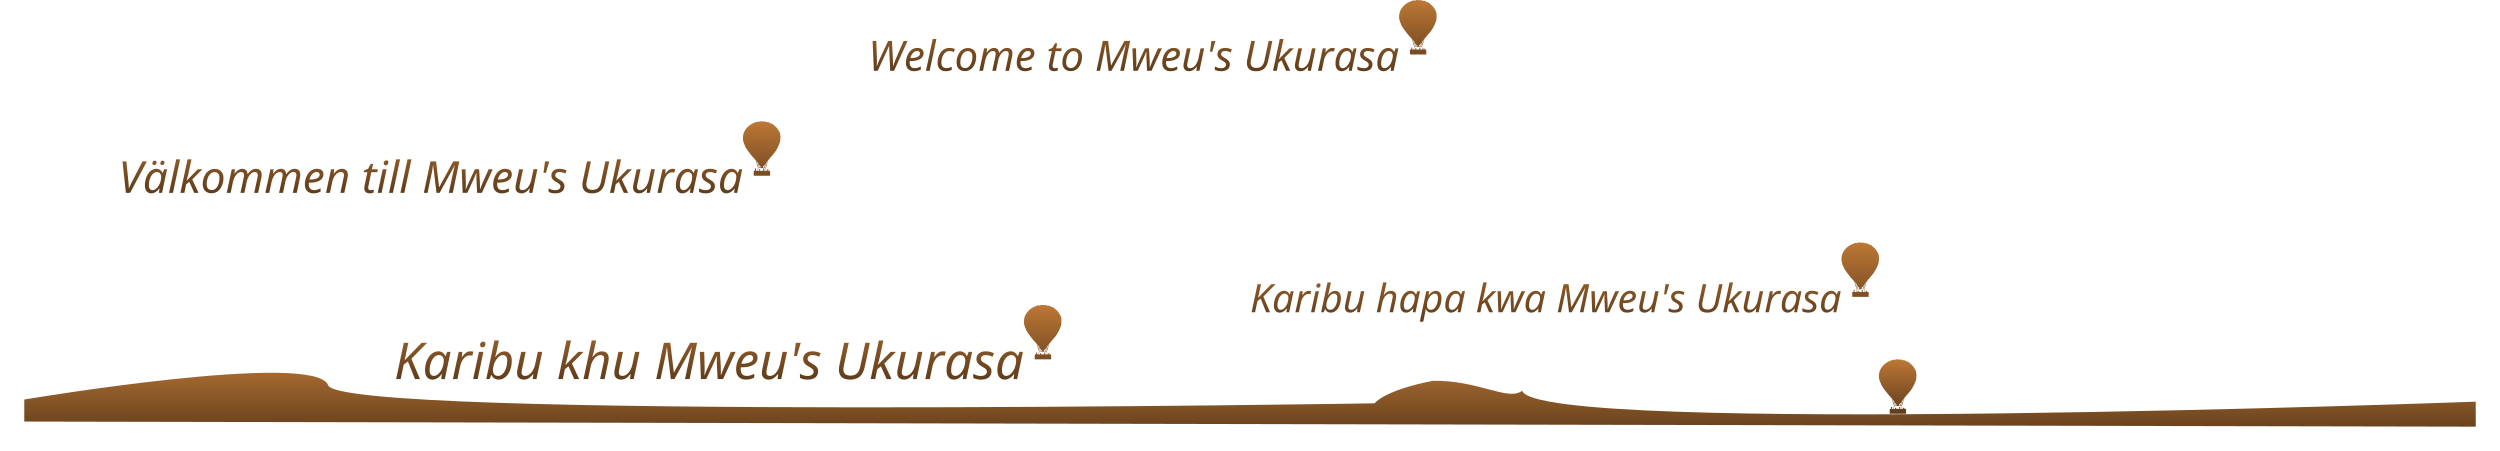<svg xmlns="http://www.w3.org/2000/svg" xmlns:xlink="http://www.w3.org/1999/xlink" width="15292.992" height="2758.5" viewBox="0 0 15292.992 2758.5">
	<defs>
		<style>.a{fill:url(#a);}.b{filter:url(#b);}</style>
		<linearGradient id="a" x1="0.5" x2="0.5" y2="1" gradientUnits="objectBoundingBox">
			<stop offset="0" stop-color="#bd7836"/><stop offset="1" stop-color="#5f3c1b"/>
		</linearGradient>
		<filter id="b" x="0" y="2131.891" width="15292.992" height="626.609" filterUnits="userSpaceOnUse">
			<feOffset input="SourceAlpha"/><feGaussianBlur stdDeviation="49.5" result="c"/><feFlood flood-color="#bd7836"/>
			<feComposite operator="in" in2="c"/><feComposite in="SourceGraphic"/>
		</filter>
	</defs>
	<g transform="translate(-2588.508 -3913)">
		<g class="b" transform="matrix(1, 0, 0, 1, 2588.51, 3913)">
			<path id="theSavannah" class="a" d="M-187.3,2149.907s1782.722-300.294,1859.052-87.217,6401.31,110.385,6401.31,110.385,52.321-77.54,355.6-137.744c280-4.667,462.361,127.243,547.029,60.576,84.666,280,5833,67,5833,67v153L-187.3,2284.612Z" transform="translate(335.8 294.09)"/>
		</g>
		<path id="firstBalloonSwedishWelcome" class="a" d="M3690.615,427.716q-10.547-12.919-10.547-36.386a135.351,135.351,0,0,1,9.3-50.427q9.293-23.4,25.642-36.848t36.123-13.448a36.824,36.824,0,0,1,21.555,6.46q9.3,6.461,14.832,18.589h1.449l8.569-22.412H3815.6L3784.878,438h-18.852l3.428-26.763H3768.4q-22.808,29.4-49.175,29.4Q3701.162,440.636,3690.615,427.716Zm38.166-106.061q-11.4,11.14-17.863,29.992a123.192,123.192,0,0,0-6.46,40.21q0,14.633,5.932,21.885t16.743,7.251q12.393,0,24.851-11.865t19.973-30.916a104.975,104.975,0,0,0,7.514-38.825q0-12.921-7.119-20.9t-18.852-7.976Q3740.185,310.515,3728.781,321.655ZM3551.792,431.54V409.655a80.589,80.589,0,0,0,19.05,8.438,71.152,71.152,0,0,0,20.632,3.163q16.085,0,24.39-6.262a19.6,19.6,0,0,0,8.3-16.414,18.3,18.3,0,0,0-4.548-12.458q-4.548-5.207-19.709-13.777-17.007-9.492-24.06-18.918a35.43,35.43,0,0,1-7.053-21.819q0-18.457,13.448-29.729t35.728-11.272a102.023,102.023,0,0,1,43.769,10.02L3654.1,319.48a134.472,134.472,0,0,0-15.689-6.131,66.138,66.138,0,0,0-20.434-2.834q-11.6,0-18.523,5.471a18.22,18.22,0,0,0-2.109,26.631q4.812,5.076,19.05,12.986,14.9,8.833,20.5,14.3a40.637,40.637,0,0,1,8.569,11.8,33.8,33.8,0,0,1,2.966,14.5q0,20.961-14.7,32.7t-41.462,11.733Q3568.535,440.636,3551.792,431.54Zm-131.178-3.824q-10.547-12.919-10.546-36.386a135.37,135.37,0,0,1,9.294-50.427q9.295-23.4,25.643-36.848t36.123-13.448a36.826,36.826,0,0,1,21.555,6.46q9.294,6.461,14.831,18.589h1.451l8.569-22.412H3545.6L3514.877,438h-18.852l3.428-26.763H3498.4q-22.808,29.4-49.175,29.4Q3431.163,440.636,3420.615,427.716Zm38.167-106.061q-11.4,11.14-17.864,29.992a123.225,123.225,0,0,0-6.46,40.21q0,14.633,5.932,21.885t16.744,7.251q12.392,0,24.851-11.865t19.972-30.916a104.956,104.956,0,0,0,7.515-38.825q0-12.921-7.12-20.9t-18.852-7.976Q3470.186,310.515,3458.782,321.655ZM3157.866,431.21q-9.624-9.426-9.625-26.433,0-8.438,2.9-23.2l18.985-88.33h23.994l-19.512,90.967q-2.372,11.864-2.373,18.193,0,18.589,18.853,18.589,11.469,0,22.214-7.778t19.183-22.609q8.437-14.831,12.656-35l13.184-62.358h23.466L3251.074,438h-19.511l3.032-26.763h-1.318q-11.866,15.556-23.863,22.477a49.421,49.421,0,0,1-25.049,6.921Q3167.49,440.636,3157.866,431.21ZM2853,426.794q-14.7-13.843-14.7-39.552,0-10.15,3.163-25.708l24.918-116.28h23.994l-25.049,117.73a106.052,106.052,0,0,0-2.109,12,98.439,98.439,0,0,0-.923,12q0,15.294,9.229,23.863t27.817,8.569q22.28,0,34.606-11.4t18-37.507L2978.7,245.255H3002.7l-27.026,127.09q-7.383,35.2-26.5,51.746t-51.284,16.545Q2867.695,440.636,2853,426.794Zm-221.551,4.746V409.655a80.6,80.6,0,0,0,19.051,8.438,71.152,71.152,0,0,0,20.632,3.163q16.085,0,24.39-6.262a19.6,19.6,0,0,0,8.3-16.414,18.3,18.3,0,0,0-4.548-12.458q-4.549-5.207-19.709-13.777-17.007-9.492-24.06-18.918a35.431,35.431,0,0,1-7.054-21.819q0-18.457,13.448-29.729t35.728-11.272a102.021,102.021,0,0,1,43.769,10.02l-7.646,18.852a134.472,134.472,0,0,0-15.689-6.131,66.136,66.136,0,0,0-20.434-2.834q-11.6,0-18.523,5.471A18.22,18.22,0,0,0,2677,342.616q4.812,5.076,19.05,12.986,14.9,8.833,20.5,14.3a40.642,40.642,0,0,1,8.569,11.8,33.808,33.808,0,0,1,2.966,14.5q0,20.961-14.7,32.7t-41.463,11.733Q2648.188,440.636,2631.445,431.54Zm-192.612-.33q-9.624-9.426-9.624-26.433,0-8.438,2.9-23.2l18.985-88.33h23.994l-19.512,90.967q-2.373,11.864-2.373,18.193,0,18.589,18.852,18.589,11.469,0,22.214-7.778t19.183-22.609q8.437-14.831,12.656-35l13.184-62.358h23.467L2532.042,438H2512.53l3.032-26.763h-1.318q-11.866,15.556-23.863,22.477a49.42,49.42,0,0,1-25.048,6.921Q2448.456,440.636,2438.833,431.21ZM2306.47,426.2q-13.975-14.437-13.975-40.012a118.613,118.613,0,0,1,9.69-47.329q9.69-22.544,26.169-35.4t36.518-12.854q20.566,0,30.981,8.9t10.415,24.852q0,23.994-22.149,37.506t-62.49,13.514h-4.482l-.528,10.02q0,16.611,7.977,26.1t24.586,9.492a64.9,64.9,0,0,0,19.446-2.9,139.185,139.185,0,0,0,19.974-8.174v20.3a115.2,115.2,0,0,1-22.808,8.239,95.538,95.538,0,0,1-20.831,2.175Q2320.444,440.636,2306.47,426.2Zm31.509-103.227q-12,12.721-17.4,33.157h1.977q28.74,0,44.561-7.646t15.82-22.281a15.08,15.08,0,0,0-4.746-11.469q-4.747-4.483-14.634-4.483Q2349.975,310.251,2337.979,322.973Zm-825.03,109.753q-8.833-7.911-8.833-23.6a90.945,90.945,0,0,1,2.374-19.249l16.48-78.574h-22.412l2.109-10.679,24.389-10.283,16.743-30.058h13.975l-7.251,32.959h36.386l-3.691,18.061h-36.255l-16.743,78.969q-2.374,10.68-2.374,16.084a16.887,16.887,0,0,0,3.3,10.612q3.3,4.285,11.074,4.285,8.174,0,19.116-3.559V435.89a45.544,45.544,0,0,1-10.612,3.3,59.906,59.906,0,0,1-12.063,1.45Q1521.782,440.636,1512.949,432.727ZM1154.355,426.2q-13.975-14.437-13.974-40.012a118.612,118.612,0,0,1,9.689-47.329q9.69-22.544,26.169-35.4t36.519-12.854q20.566,0,30.981,8.9t10.414,24.852q0,23.994-22.148,37.506t-62.49,13.514h-4.483l-.526,10.02q0,16.611,7.976,26.1t24.588,9.492a64.906,64.906,0,0,0,19.446-2.9,139.17,139.17,0,0,0,19.973-8.174v20.3a115.154,115.154,0,0,1-22.808,8.239,95.527,95.527,0,0,1-20.829,2.175Q1168.33,440.636,1154.355,426.2Zm31.509-103.227q-12,12.721-17.4,33.157h1.978q28.741,0,44.56-7.646t15.821-22.281a15.084,15.084,0,0,0-4.746-11.469q-4.747-4.483-14.634-4.483Q1197.861,310.251,1185.864,322.973ZM172.441,427.716Q161.894,414.8,161.895,391.33a135.372,135.372,0,0,1,9.294-50.427q9.3-23.4,25.643-36.848t36.123-13.448a36.827,36.827,0,0,1,21.555,6.46q9.294,6.461,14.831,18.589h1.451l8.569-22.412h18.061L266.7,438H247.852l3.428-26.763h-1.055q-22.808,29.4-49.174,29.4Q182.988,440.636,172.441,427.716Zm38.167-106.061q-11.4,11.14-17.864,29.992a123.2,123.2,0,0,0-6.46,40.21q0,14.633,5.932,21.885t16.743,7.251q12.393,0,24.852-11.865t19.973-30.916a104.958,104.958,0,0,0,7.515-38.825q0-12.921-7.12-20.9t-18.852-7.976Q222.011,310.515,210.608,321.655ZM530.244,425.081q-14.371-15.03-14.371-40.606a116.425,116.425,0,0,1,9.756-47.461q9.757-22.147,26.038-33.882A61.067,61.067,0,0,1,588.252,291.4q25.18,0,39.617,14.963T642.3,347.3a117.119,117.119,0,0,1-9.492,47q-9.492,21.951-25.84,33.882a61.264,61.264,0,0,1-37.046,11.932Q544.615,440.11,530.244,425.081ZM563.335,320.8q-11.207,9.756-17.271,26.96A112.52,112.52,0,0,0,540,385.4q0,16.875,8.108,25.971t23.137,9.1q13.185,0,23.929-9.426t16.743-26.7q6-17.27,6-39.814,0-15.161-7.911-24.324t-21.489-9.162Q574.541,311.042,563.335,320.8ZM3297.217,438l30.85-144.756h19.379l-2.9,26.763h1.318q9.624-12.657,15.82-18.062a50.2,50.2,0,0,1,13.052-8.372,37.792,37.792,0,0,1,15.161-2.966,57.728,57.728,0,0,1,15.688,1.846l-5.141,21.357a66.282,66.282,0,0,0-13.843-1.582,36.759,36.759,0,0,0-22.28,7.712q-10.414,7.712-18.128,21.555a106.41,106.41,0,0,0-11.14,30.322L3321.079,438Zm-205.532,0-30.454-67.764-19.512,15.425L3031.04,438h-24.126l43.506-205.137h23.994q-11.6,54.053-17.863,83.189t-12.327,47.2h.528l68.555-70h28.08l-62.094,62.1L3117.92,438Zm-897.408,0-4.086-78.311-.263-18.853V316.184h-1.055l-6.723,16.216L2171.6,357.053,2133.765,438h-28.082l-5.932-144.756h23.2l2.374,90.7q0,9.1-1.318,33.223h1.054q1.45-3.955,6.658-16.809t9.689-22.675q4.483-9.823,39.287-84.441h25.708l4.615,77.52.527,32.7v7.778l-.263,5.932h1.054q6.857-20.566,20.7-52.866l31.641-71.06h25.18L2222.886,438Zm-173.364,0,24.258-114.435q8.042-37.441,13.052-54.843h-.528L1964.751,438h-19.117l-20.566-169.014h-1.054q-1.978,20.435-8.7,53.13L1890.791,438h-22.677l40.738-192.745h34.014l18.72,157.413h1.055L2048.2,245.255h37.046L2045.171,438Zm-296.1,0,43.769-205.137h23.731L1748.672,438Zm-69.61,0,43.77-205.137H1722.7L1679.063,438Zm-69.346,0,30.85-144.756h23.731L1609.717,438Zm-228.075,0,19.116-90.7q2.769-13.051,2.769-18.588,0-8.307-4.615-13.25t-14.634-4.943q-11.337,0-22.082,7.778t-19.051,22.477q-8.305,14.7-12.525,34.871L1293.574,438h-23.863l30.849-144.756h19.38l-2.9,26.763h1.318q8.833-11.338,15.886-17.007a61.229,61.229,0,0,1,15.294-9.031,45.789,45.789,0,0,1,17.468-3.362q17.007,0,26.7,9.294t9.689,26.3a114.245,114.245,0,0,1-2.9,23.731L1381.508,438Zm-291.094,0,19.512-90.7q2.372-12.392,2.373-18.852,0-8.174-4.417-13.052t-13.908-4.877q-10.283,0-20.3,7.58t-17.864,21.621a115.957,115.957,0,0,0-11.8,32.892L1006.435,438H982.7l19.248-90.7q2.374-12.392,2.374-17.8,0-18.985-17.534-18.984-10.811,0-20.963,7.778t-18,22.477q-7.843,14.7-12.063,34.871L922.588,438H898.725l30.85-144.756h19.38l-2.9,26.763h1.318q8.966-11.866,15.491-17.271a59.487,59.487,0,0,1,14.238-8.767,41.274,41.274,0,0,1,16.677-3.362q14.9,0,23.006,8.5t9.689,23.665h1.055q22.149-32.168,49.7-32.168,16.875,0,25.971,9.163t9.1,26.433a101.838,101.838,0,0,1-2.9,23.731L1090.678,438Zm-236.25,0,19.512-90.7q2.372-12.392,2.373-18.852,0-8.174-4.417-13.052t-13.908-4.877q-10.283,0-20.3,7.58t-17.864,21.621a115.953,115.953,0,0,0-11.8,32.892L770.185,438H746.455L765.7,347.3q2.374-12.392,2.374-17.8,0-18.985-17.534-18.984-10.811,0-20.963,7.778t-18,22.477q-7.844,14.7-12.063,34.871L686.338,438H662.475l30.85-144.756h19.38l-2.9,26.763h1.318q8.966-11.866,15.491-17.271a59.488,59.488,0,0,1,14.238-8.767,41.274,41.274,0,0,1,16.677-3.362q14.9,0,23.006,8.5t9.69,23.665h1.054q22.149-32.168,49.7-32.168,16.875,0,25.971,9.163t9.1,26.433a101.842,101.842,0,0,1-2.9,23.731L854.428,438Zm-366.5,0-30.454-67.764-19.512,15.425L403.286,438H379.16l43.506-205.137H446.66q-11.6,54.053-17.864,83.189t-12.326,47.2H417l68.555-70h28.08l-62.094,62.1L490.166,438Zm-154.38,0L353.32,232.863h23.731L333.413,438ZM45.615,438,24.785,245.255H48.648L60.777,367.2a366.355,366.355,0,0,1,2.5,38.232l-.132,5.274h.528q7.514-17.93,20.83-43.769l62.622-121.685h26.763L71.323,438ZM3888.308,333.093a2,2,0,0,1-2-2v-26a2,2,0,0,1,2-2h4.551c.667-3.716,1.88-6.489,3.332-7.441a3.948,3.948,0,1,1,2.228,0c1.452.951,2.663,3.725,3.33,7.441h7.419l3.03-17.187a.98.98,0,0,1,.186-.428,1,1,0,0,1-.014-.737l-14.822-47.256c-9.136-10.382-17.484-19.347-17.484-19.347s-45.715-54.331-48.572-71.758a92.521,92.521,0,0,1-8.872-65.049c.663-5.651,2.038-8.236,2.038-8.236l.137.276a65.329,65.329,0,0,1,3.756-9.477s4.064-10.261,14.782-22.665a19.311,19.311,0,0,1,1.976-2.485l.064.191a114.334,114.334,0,0,1,13.817-12.815c.294-.49.467-.725.467-.725l.078.3a121.919,121.919,0,0,1,29.429-16.788,16.953,16.953,0,0,1,2.094-.13l.051-.032.005.034c.6.019.566.13.566.13s11.949-8.971,24.261-4.941c.043-.04.066-.059.066-.059l0,.083c.046.013.092.03.136.046a27.189,27.189,0,0,1,24.528-2.021v0l.041.019s13.16-4.132,22.775,3.485c17.8-2.671,23.329,6.857,23.329,6.857s.079-.018.234-.039l.009-.061s.041.014.118.046c2.026-.227,12.448-.432,27.244,16.187l.031-.119a15,15,0,0,1,2.424,2.209c13.064,9.272,20.655,25.435,20.655,25.435s12.67,13.528,11.813,40.668-3.1,30.428-3.1,30.428-9.813,35.673-37.143,70.429c-5.532,5.532-22.076,25.394-34.026,40.065l-14.942,48.03a.979.979,0,0,1,.077.249l3.03,17.185h5.9a5.848,5.848,0,0,1,1.85-2.441,3.948,3.948,0,1,1,2.227,0,5.838,5.838,0,0,1,1.849,2.441h9.038a2,2,0,0,1,2,2v26a2,2,0,0,1-2,2Zm59.463-44.982a3.874,3.874,0,0,1,3.481,3.839h.007a3.872,3.872,0,0,1-2.833,3.7c1.454.951,2.665,3.725,3.331,7.441h9.664l-2.969-16.837a1.079,1.079,0,0,1-.015-.164h-44.252a1.079,1.079,0,0,1-.015.164l-2.969,16.837h8.146a5.846,5.846,0,0,1,1.85-2.441,3.949,3.949,0,1,1,2.227,0,5.847,5.847,0,0,1,1.849,2.441h17.588c.667-3.716,1.879-6.489,3.331-7.441a3.873,3.873,0,0,1,1.581-7.54Zm15.547-35.556-10.187,31.538h6.257c-.435-15.347,13.578-42.234,15.714-46.238C3969.768,244.4,3965.373,249.891,3963.318,252.555Zm-1.249,1.724c-.435,1.15-8.61,15.712-18.485,21.9.152,2.5.006,4.735-.739,5.983a2,2,0,0,1,1.468,1.929l6.953,0c-2.241-4.829,10.27-28.3,11.927-31.368A16.2,16.2,0,0,0,3962.068,254.279Zm-41.043,29.814h6.286a2,2,0,0,1,.912-1.678,24.479,24.479,0,0,1-.126-6.182c-2.743-1.318-9.554-5.832-14.373-19.513-1.044-1.34-2.171-2.749-3.358-4.2C3911.237,254.449,3922.159,278.732,3921.025,284.094Zm-7.551,0h5.885l-9.032-31.616c-3.858-4.73-8.344-9.948-12.662-14.856C3899.406,240.526,3914.581,266.451,3913.475,284.094Zm19.084-4.25h.008a4.247,4.247,0,0,0,.679-1.824,16.986,16.986,0,0,1-2.679-.754C3930.969,278.864,3931.792,280.488,3932.559,279.843ZM2600.068,314.866l9.492-69.61h25.972l-20.3,69.61Zm-973.542-48.912q-3.626-3.3-3.626-9.36a17.763,17.763,0,0,1,4.417-12.392,14.831,14.831,0,0,1,11.536-4.878q12.393,0,12.392,12.129,0,7.911-4.614,12.854a14.342,14.342,0,0,1-10.811,4.944A13.282,13.282,0,0,1,1626.526,265.954ZM259.782,264.767q-3.229-2.9-3.229-8.437a15.774,15.774,0,0,1,3.955-11.14,13.5,13.5,0,0,1,10.414-4.285q5.538,0,8.174,2.966a11.363,11.363,0,0,1,2.637,7.843,16.588,16.588,0,0,1-4.02,11.4,12.624,12.624,0,0,1-9.823,4.548A11.684,11.684,0,0,1,259.782,264.767Zm-48.515,0q-3.229-2.9-3.229-8.437a16.16,16.16,0,0,1,3.823-11.075q3.823-4.35,10.414-4.35,10.811,0,10.811,10.81a17.513,17.513,0,0,1-3.757,11.206,11.8,11.8,0,0,1-9.689,4.746A12.056,12.056,0,0,1,211.267,264.767Z" transform="translate(3313 4655)">
		<animate  attributeType="xml" attributeName="fill" values="#006aa8;#fecd00;#006aa8" dur="10000ms" repeatCount="indefinite"/>
			<animateTransform attributeType="xml" attributeName="transform" type="translate" from="3313 4655" to="20000 6000" begin="0" dur="70000ms" repeatCount="indefinite"/>
			</path>
		<path id="secondBalloonLuhyaWelcome" class="a" d="M3703,442.155q-12.148-14.882-12.149-41.912a155.927,155.927,0,0,1,10.706-58.085q10.707-26.955,29.536-42.443t41.609-15.49a42.416,42.416,0,0,1,24.828,7.441q10.707,7.442,17.084,21.412h1.67l9.87-25.816h20.8L3811.572,454h-21.716l3.948-30.827h-1.215q-26.271,33.865-56.642,33.865Q3715.143,457.037,3703,442.155Zm43.962-122.168q-13.135,12.831-20.576,34.547a141.9,141.9,0,0,0-7.441,46.316q0,16.855,6.833,25.208t19.286,8.352q14.275,0,28.625-13.667t23.006-35.611a120.918,120.918,0,0,0,8.656-44.721q0-14.882-8.2-24.069t-21.716-9.187Q3760.094,307.155,3746.958,319.988ZM3543.092,446.559V421.351a92.815,92.815,0,0,0,21.943,9.719,81.949,81.949,0,0,0,23.765,3.644q18.526,0,28.094-7.213t9.566-18.907a21.083,21.083,0,0,0-5.239-14.35q-5.239-6-22.7-15.869-19.59-10.934-27.714-21.791a40.813,40.813,0,0,1-8.125-25.132q0-21.259,15.49-34.243t41.152-12.984a117.505,117.505,0,0,1,50.416,11.541l-8.807,21.716a154.936,154.936,0,0,0-18.071-7.062,76.181,76.181,0,0,0-23.538-3.265q-13.363,0-21.335,6.3a20.988,20.988,0,0,0-2.43,30.674q5.543,5.848,21.943,14.958,17.16,10.175,23.613,16.477a46.771,46.771,0,0,1,9.871,13.591,38.925,38.925,0,0,1,3.417,16.7q0,24.145-16.932,37.66t-47.759,13.515Q3562.378,457.037,3543.092,446.559Zm-151.1-4.4q-12.148-14.882-12.148-41.912a155.908,155.908,0,0,1,10.706-58.085q10.705-26.955,29.536-42.443t41.608-15.49a42.421,42.421,0,0,1,24.829,7.441q10.705,7.442,17.083,21.412h1.67l9.871-25.816h20.8L3500.572,454h-21.716l3.948-30.827h-1.214q-26.271,33.865-56.643,33.865Q3404.145,457.037,3392,442.155Zm43.962-122.168q-13.135,12.831-20.576,34.547a141.892,141.892,0,0,0-7.441,46.316q0,16.855,6.833,25.208t19.286,8.352q14.275,0,28.625-13.667t23.007-35.611a120.937,120.937,0,0,0,8.655-44.721q0-14.882-8.2-24.069t-21.715-9.187Q3449.094,307.155,3435.957,319.988ZM3089.347,446.18q-11.085-10.859-11.085-30.447,0-9.72,3.341-26.727l21.867-101.743h27.638l-22.475,104.78Q3105.9,405.71,3105.9,413q0,21.412,21.716,21.412,13.211,0,25.587-8.96t22.1-26.043q9.718-17.083,14.578-40.318l15.186-71.827h27.03L3196.709,454h-22.475l3.494-30.827h-1.519q-13.667,17.919-27.486,25.892a56.927,56.927,0,0,1-28.852,7.973Q3100.433,457.037,3089.347,446.18Zm-351.165-5.087q-16.932-15.945-16.932-45.556,0-11.693,3.644-29.613l28.7-133.936h27.638L2752.38,367.594a122.309,122.309,0,0,0-2.43,13.819,113.21,113.21,0,0,0-1.063,13.818q0,17.615,10.629,27.486t32.042,9.871q25.665,0,39.863-13.136t20.728-43.2l30.827-144.263h27.638l-31.13,146.389q-8.5,40.545-30.523,59.6t-59.073,19.058Q2755.114,457.037,2738.182,441.093Zm-255.193,5.466V421.351a92.822,92.822,0,0,0,21.943,9.719,81.939,81.939,0,0,0,23.765,3.644q18.526,0,28.093-7.213t9.568-18.907a21.084,21.084,0,0,0-5.239-14.35q-5.24-6-22.7-15.869-19.59-10.934-27.714-21.791a40.806,40.806,0,0,1-8.125-25.132q0-21.259,15.489-34.243t41.153-12.984a117.505,117.505,0,0,1,50.416,11.541l-8.807,21.716a154.936,154.936,0,0,0-18.071-7.062,76.185,76.185,0,0,0-23.538-3.265q-13.363,0-21.335,6.3a20.986,20.986,0,0,0-2.43,30.674Q2541,349.98,2557.4,359.09q17.16,10.175,23.613,16.477a46.766,46.766,0,0,1,9.871,13.591,38.921,38.921,0,0,1,3.417,16.7q0,24.145-16.932,37.66t-47.759,13.515Q2502.274,457.037,2482.989,446.559Zm-221.861-.379q-11.086-10.859-11.085-30.447,0-9.72,3.341-26.727l21.867-101.743h27.638l-22.475,104.78q-2.733,13.667-2.733,20.956,0,21.412,21.714,21.412,13.213,0,25.588-8.96t22.095-26.043q9.72-17.083,14.578-40.318l15.186-71.827h27.031L2368.49,454h-22.475l3.492-30.827h-1.519q-13.667,17.919-27.486,25.892a56.923,56.923,0,0,1-28.852,7.973Q2272.214,457.037,2261.128,446.18Zm-152.463-5.771q-16.1-16.628-16.1-46.088A136.623,136.623,0,0,1,2103.73,339.8q11.161-25.966,30.144-40.773t42.064-14.806q23.688,0,35.686,10.25t12,28.625q0,27.639-25.511,43.2t-71.98,15.565h-5.163l-.607,11.541q0,19.134,9.186,30.068t28.321,10.934a74.767,74.767,0,0,0,22.4-3.341,160.431,160.431,0,0,0,23.006-9.415V445.04q-15.034,6.987-26.271,9.492a110.069,110.069,0,0,1-23.994,2.506Q2124.762,457.037,2108.665,440.409Zm36.293-118.9q-13.82,14.654-20.045,38.191h2.278q33.1,0,51.327-8.808t18.222-25.663a17.373,17.373,0,0,0-5.466-13.212q-5.466-5.162-16.856-5.163Q2158.777,306.852,2144.959,321.507ZM1358.651,446.18q-11.085-10.859-11.085-30.447,0-9.72,3.341-26.727l21.867-101.743h27.638l-22.475,104.78Q1375.2,405.71,1375.2,413q0,21.412,21.715,21.412,13.211,0,25.587-8.96t22.095-26.043q9.72-17.083,14.579-40.318l15.186-71.827h27.03L1466.013,454h-22.475l3.493-30.827h-1.519q-13.666,17.919-27.485,25.892a56.93,56.93,0,0,1-28.853,7.973Q1369.737,457.037,1358.651,446.18Zm-594.969,0Q752.6,435.321,752.6,415.733q0-9.72,3.341-26.727L777.8,287.263h27.637l-22.474,104.78Q780.234,405.71,780.234,413q0,21.412,21.715,21.412,13.212,0,25.588-8.96t22.095-26.043q9.718-17.083,14.578-40.318l15.186-71.827h27.031L871.042,454H848.569l3.493-30.827h-1.519q-13.667,17.919-27.486,25.892a56.924,56.924,0,0,1-28.852,7.973Q774.766,457.037,763.681,446.18ZM613.344,449.6q-11.237-7.442-17.008-21.108h-1.519L584.644,454H563.991L614.1,217.713h27.334L629.592,273.6q-2.733,13.515-6.529,28.093t-4.86,16.7h1.214q15.49-18.831,28.473-26.347a52.309,52.309,0,0,1,26.5-7.517q21.562,0,33.636,14.805T720.1,341.171q0,31.434-10.326,58.388t-28.929,42.217q-18.6,15.261-41.835,15.261A45.427,45.427,0,0,1,613.344,449.6Zm23.31-128.09Q622,335.856,613.572,357.5a118.7,118.7,0,0,0-8.428,43.355q0,15.793,8.125,24.676t23.613,8.884q14.882,0,27.638-12.452t20.2-34.547a144.841,144.841,0,0,0,7.441-46.543q0-33.712-26.423-33.713Q651.309,307.155,636.654,321.507ZM201.816,442.155q-12.148-14.882-12.149-41.912a155.928,155.928,0,0,1,10.706-58.085q10.707-26.955,29.536-42.443t41.609-15.49a42.415,42.415,0,0,1,24.828,7.441q10.707,7.442,17.084,21.412h1.67l9.87-25.816h20.8L310.393,454H288.677l3.949-30.827H291.41q-26.271,33.865-56.642,33.865Q213.964,457.037,201.816,442.155Zm43.962-122.168q-13.135,12.831-20.576,34.547a141.9,141.9,0,0,0-7.441,46.316q0,16.855,6.833,25.208t19.286,8.352q14.274,0,28.625-13.667t23.006-35.611a120.915,120.915,0,0,0,8.656-44.721q0-14.882-8.2-24.069t-21.716-9.187Q258.914,307.155,245.778,319.988ZM3249.859,454l35.535-166.737h22.322l-3.341,30.826h1.519q11.085-14.577,18.223-20.8a57.791,57.791,0,0,1,15.033-9.643,43.537,43.537,0,0,1,17.464-3.417,66.531,66.531,0,0,1,18.071,2.126l-5.922,24.6a76.339,76.339,0,0,0-15.945-1.822q-13.667,0-25.664,8.883t-20.88,24.829a122.548,122.548,0,0,0-12.832,34.926L3277.345,454Zm-236.742,0-35.079-78.054-22.475,17.767L2943.263,454h-27.79l50.112-236.287h27.638q-13.363,62.261-20.576,95.821t-14.2,54.365h.608l78.964-80.635h32.346l-71.524,71.524L3043.336,454Zm-1033.68,0-4.708-90.2-.3-21.716v-28.4h-1.214l-7.745,18.678-12.148,28.4L1909.734,454h-32.345l-6.833-166.737h26.726l2.734,104.476q0,10.478-1.519,38.268h1.214q1.671-4.556,7.669-19.362t11.162-26.12q5.162-11.312,45.252-97.263h29.613l5.315,89.291.608,37.66v8.959l-.3,6.834h1.215q7.9-23.69,23.841-60.895l36.445-81.85h29L2012.388,454Zm-199.69,0,27.941-131.811q9.263-43.126,15.034-63.172h-.608L1715.056,454h-22.019l-23.69-194.678h-1.214q-2.278,23.538-10.023,61.2L1629.865,454h-26.12l46.924-222.013h39.179L1711.411,413.3h1.215l98.554-181.316h42.672L1807.688,454ZM1260.4,454l22.019-104.476q2.885-13.515,2.886-20.5,0-21.867-21.867-21.867-13.212,0-25.664,9.036t-21.867,25.816q-9.414,16.78-14.275,40.166L1186.446,454h-27.485l50.112-236.287h27.334l-13.363,61.2q-1.823,9.415-4.556,19.513t-5.315,19.969h1.519q13.515-17.767,27.258-25.816a56.653,56.653,0,0,1,29.081-8.048q20.045,0,30.979,10.858t10.934,31.661q0,8.5-3.341,25.511L1287.735,454Zm-158.082,0-35.078-78.054-22.475,17.767L1032.465,454h-27.789l50.113-236.287h27.638q-13.363,62.261-20.577,95.821t-14.2,54.365h.608l78.965-80.635h32.345l-71.524,71.524L1132.538,454Zm-618.507,0,35.534-166.737H546.68L511.3,454Zm-123.762,0,35.534-166.737h22.323l-3.341,30.826h1.519q11.085-14.577,18.222-20.8a57.814,57.814,0,0,1,15.034-9.643,43.533,43.533,0,0,1,17.464-3.417,66.52,66.52,0,0,1,18.07,2.126l-5.922,24.6a76.331,76.331,0,0,0-15.945-1.822q-13.666,0-25.663,8.883t-20.88,24.829a122.552,122.552,0,0,0-12.832,34.926L387.535,454Zm-231.884,0L84.887,346.334,59.072,365.317,40.394,454H12.756L59.679,231.987H87.317L64.387,339.8l19.285-20.5,85.192-87.317h33.56L106,329.63,158.537,454ZM3921.309,333.092a2,2,0,0,1-2-2v-26a2,2,0,0,1,2-2h5.273c.679-2.184,1.586-3.767,2.614-4.44a3.948,3.948,0,1,1,2.228,0c1.027.673,1.933,2.257,2.612,4.44h8.134L3945.2,285.9a.981.981,0,0,1,.185-.427,1.007,1.007,0,0,1-.013-.737l-14.823-47.257c-9.136-10.382-17.484-19.348-17.484-19.348s-45.714-54.331-48.572-71.758a92.506,92.506,0,0,1-8.872-65.049c.661-5.651,2.037-8.236,2.037-8.236l.137.278a65.288,65.288,0,0,1,3.756-9.477s4.064-10.261,14.782-22.664a19.411,19.411,0,0,1,1.976-2.486l.065.191a114.346,114.346,0,0,1,13.817-12.815c.292-.49.465-.725.465-.725l.079.3a121.936,121.936,0,0,1,29.429-16.788,17.223,17.223,0,0,1,2.094-.13l.051-.031.005.033c.6.019.566.13.566.13s11.949-8.97,24.261-4.942c.043-.04.067-.058.067-.058l.005.083c.045.013.091.031.136.046a27.188,27.188,0,0,1,24.528-2.021v0l.041.019s13.159-4.132,22.775,3.484c17.8-2.672,23.329,6.858,23.329,6.858s.079-.018.234-.039l.009-.061s.041.014.118.046c2.026-.226,12.448-.431,27.244,16.187l.031-.119a15.074,15.074,0,0,1,2.425,2.209c13.064,9.271,20.655,25.435,20.655,25.435s12.67,13.528,11.813,40.668-3.1,30.429-3.1,30.429-9.814,35.671-37.143,70.428c-5.532,5.532-22.075,25.395-34.026,40.066l-14.942,48.03a1.02,1.02,0,0,1,.078.249l3.029,17.185h6.571a3.828,3.828,0,0,1-1.657-3.143,3.948,3.948,0,1,1,7.9,0,3.828,3.828,0,0,1-1.659,3.143h9.712a2,2,0,0,1,2,2v26a2,2,0,0,1-2,2Zm59.467-41.981a3.874,3.874,0,0,1,3.481,3.839h0a3.869,3.869,0,0,1-2.833,3.7c1.027.673,1.934,2.257,2.613,4.44h10.382l-2.97-16.836a.967.967,0,0,1-.014-.163h-44.253a1.082,1.082,0,0,1-.015.163l-2.969,16.836h8.818a3.826,3.826,0,0,1-1.657-3.142,3.948,3.948,0,1,1,7.9,0,3.827,3.827,0,0,1-1.659,3.142h18.983c.679-2.184,1.586-3.767,2.614-4.44a3.873,3.873,0,0,1,1.58-7.539Zm-26.75-7.018h6.286a2,2,0,0,1,.912-1.678,24.5,24.5,0,0,1-.126-6.184c-2.743-1.318-9.555-5.83-14.373-19.512-1.044-1.339-2.172-2.749-3.357-4.2C3944.239,254.449,3955.16,278.732,3954.027,284.093Zm-7.551,0h5.884l-9.031-31.616c-3.858-4.729-8.344-9.947-12.663-14.855C3932.406,240.526,3947.582,266.45,3946.476,284.093Zm49.843-31.539-10.188,31.538h6.257c-.435-15.346,13.578-42.234,15.713-46.238C4002.769,244.4,3998.374,249.889,3996.319,252.554Zm-1.249,1.725c-.437,1.149-8.611,15.712-18.487,21.9.154,2.5.006,4.734-.739,5.983a2,2,0,0,1,1.469,1.929l6.952,0c-2.241-4.829,10.271-28.3,11.928-31.368A15.761,15.761,0,0,0,3995.07,254.279Zm-29.51,25.565h.008a4.237,4.237,0,0,0,.678-1.824,16.736,16.736,0,0,1-2.678-.754C3963.969,278.864,3964.793,280.488,3965.56,279.843ZM2446.847,312.167l10.934-80.179H2487.7l-23.386,80.179ZM530.659,255.828q-4.177-3.8-4.176-10.781,0-8.656,5.087-14.274a17.082,17.082,0,0,1,13.288-5.619q14.274,0,14.274,13.971,0,9.111-5.316,14.805a16.519,16.519,0,0,1-12.451,5.695A15.3,15.3,0,0,1,530.659,255.828Z" transform="translate(4999 5778)">
		<animate  attributeType="xml" attributeName="fill" values="#000000;#FFFFFF;#922529;#FFFFFF;#008c51" dur="10000ms" repeatCount="indefinite"/>
			<animateTransform attributeType="xml" attributeName="transform" type="translate" from="4999 5778" to="20000 3000" begin="0" dur="70000ms" repeatCount="indefinite"/>
			</path>
		<path id="thirdBalloonEnglishWelcome" class="a" d="M3125.125,423.25q-10-12.25-10-34.5a128.342,128.342,0,0,1,8.813-47.812q8.811-22.187,24.312-34.937t34.25-12.75a34.917,34.917,0,0,1,20.437,6.125Q3211.75,305.5,3217,317h1.375l8.125-21.25h17.125L3214.5,433h-17.876l3.251-25.375h-1Q3177.25,435.5,3152.25,435.5,3135.125,435.5,3125.125,423.25Zm36.187-100.562q-10.812,10.562-16.937,28.437a116.818,116.818,0,0,0-6.125,38.125q0,13.875,5.625,20.75t15.875,6.874q11.751,0,23.563-11.25t18.937-29.312a99.53,99.53,0,0,0,7.125-36.813q0-12.25-6.75-19.813t-17.875-7.562Q3172.125,312.125,3161.312,322.688ZM2993.5,426.875v-20.75a76.416,76.416,0,0,0,18.062,8,67.472,67.472,0,0,0,19.563,3q15.249,0,23.125-5.937a18.586,18.586,0,0,0,7.875-15.563,17.354,17.354,0,0,0-4.313-11.812q-4.312-4.937-18.688-13.063-16.124-9-22.812-17.937a33.6,33.6,0,0,1-6.687-20.687q0-17.5,12.75-28.188t33.875-10.687a96.728,96.728,0,0,1,41.5,9.5l-7.25,17.875a127.477,127.477,0,0,0-14.875-5.812,62.707,62.707,0,0,0-19.375-2.687q-11,0-17.562,5.187a17.277,17.277,0,0,0-2,25.25q4.563,4.813,18.063,12.313,14.125,8.374,19.437,13.562a38.529,38.529,0,0,1,8.125,11.188,32.048,32.048,0,0,1,2.813,13.749q0,19.876-13.938,31T3031.875,435.5Q3009.375,435.5,2993.5,426.875Zm-124.375-3.625q-10-12.25-10-34.5a128.346,128.346,0,0,1,8.813-47.812Q2876.75,318.75,2892.25,306t34.25-12.75a34.919,34.919,0,0,1,20.437,6.125Q2955.75,305.5,2961,317h1.375l8.124-21.25h17.125L2958.5,433h-17.875l3.25-25.375h-1Q2921.249,435.5,2896.25,435.5,2879.125,435.5,2869.125,423.25Zm36.187-100.562q-10.812,10.562-16.938,28.437a116.843,116.843,0,0,0-6.125,38.125q0,13.875,5.625,20.75t15.875,6.874q11.749,0,23.562-11.25t18.938-29.312a99.53,99.53,0,0,0,7.125-36.813q0-12.25-6.75-19.813t-17.875-7.562Q2916.125,312.125,2905.313,322.688ZM2620,426.562q-9.125-8.937-9.125-25.062,0-8,2.75-22l18-83.75h22.749l-18.5,86.25q-2.25,11.251-2.25,17.25,0,17.626,17.875,17.625,10.875,0,21.063-7.375t18.187-21.437q8-14.063,12-33.187l12.5-59.125H2737.5L2708.375,433h-18.5l2.875-25.375h-1.25q-11.25,14.75-22.624,21.312a46.867,46.867,0,0,1-23.75,6.563Q2629.125,435.5,2620,426.562Zm-289.063-4.187Q2317,409.249,2317,384.875q0-9.626,3-24.375l23.625-110.25h22.749l-23.749,111.624a100.374,100.374,0,0,0-2,11.375,93.321,93.321,0,0,0-.875,11.375q0,14.5,8.75,22.625t26.375,8.125q21.125,0,32.812-10.813T2424.75,369l25.375-118.75h22.75l-25.625,120.5q-7,33.376-25.125,49.063T2373.5,435.5Q2344.876,435.5,2330.937,422.375Zm-210.062,4.5v-20.75a76.4,76.4,0,0,0,18.062,8,67.467,67.467,0,0,0,19.563,3q15.251,0,23.125-5.937a18.586,18.586,0,0,0,7.875-15.563,17.359,17.359,0,0,0-4.313-11.812q-4.312-4.937-18.688-13.063-16.124-9-22.812-17.937A33.594,33.594,0,0,1,2137,332.125q0-17.5,12.75-28.188t33.875-10.687a96.728,96.728,0,0,1,41.5,9.5l-7.25,17.875A127.373,127.373,0,0,0,2203,314.813a62.707,62.707,0,0,0-19.375-2.687q-11,0-17.562,5.187a17.275,17.275,0,0,0-2,25.25q4.563,4.813,18.062,12.313,14.125,8.374,19.437,13.562a38.493,38.493,0,0,1,8.125,11.188,32.034,32.034,0,0,1,2.813,13.749q0,19.876-13.937,31T2159.25,435.5Q2136.75,435.5,2120.875,426.875Zm-182.625-.313q-9.125-8.937-9.125-25.062,0-8,2.75-22l18-83.75h22.75l-18.5,86.25q-2.25,11.251-2.25,17.25,0,17.626,17.875,17.625,10.876,0,21.063-7.375T2009,388.063q8-14.063,12-33.187l12.5-59.125h22.251L2026.625,433h-18.5L2011,407.625h-1.249q-11.251,14.75-22.625,21.312a46.868,46.868,0,0,1-23.75,6.563Q1947.375,435.5,1938.25,426.562Zm-125.5-4.749q-13.25-13.688-13.251-37.938A112.454,112.454,0,0,1,1808.688,339q9.187-21.376,24.812-33.563a54.967,54.967,0,0,1,34.625-12.188q19.5,0,29.375,8.438t9.876,23.563q0,22.75-21,35.563t-59.25,12.812h-4.25l-.5,9.5q0,15.75,7.563,24.75t23.313,9a61.537,61.537,0,0,0,18.437-2.749,131.973,131.973,0,0,0,18.937-7.75v19.25A109.267,109.267,0,0,1,1869,433.437a90.6,90.6,0,0,1-19.75,2.063Q1826,435.5,1812.75,421.813Zm29.875-97.875q-11.375,12.062-16.5,31.437H1828q27.25,0,42.25-7.25t15-21.126a14.3,14.3,0,0,0-4.5-10.875q-4.5-4.25-13.874-4.25Q1854,311.875,1842.625,323.938ZM1114.25,428q-8.375-7.5-8.375-22.376a86.173,86.173,0,0,1,2.25-18.249l15.625-74.5H1102.5l2-10.125,23.125-9.75,15.875-28.5h13.25l-6.875,31.25h34.5l-3.5,17.125H1146.5l-15.875,74.875q-2.25,10.125-2.25,15.251a16.011,16.011,0,0,0,3.125,10.062q3.125,4.063,10.5,4.063a59.8,59.8,0,0,0,18.125-3.375V431a43.219,43.219,0,0,1-10.063,3.125,56.769,56.769,0,0,1-11.437,1.375Q1122.625,435.5,1114.25,428ZM922.5,421.813q-13.25-13.688-13.25-37.938A112.468,112.468,0,0,1,918.437,339q9.188-21.376,24.813-33.563a54.967,54.967,0,0,1,34.625-12.188q19.5,0,29.375,8.438t9.875,23.563q0,22.75-21,35.563t-59.251,12.812h-4.25l-.5,9.5q0,15.75,7.563,24.75t23.313,9a61.534,61.534,0,0,0,18.437-2.749,131.983,131.983,0,0,0,18.938-7.75v19.25a109.273,109.273,0,0,1-21.625,7.812A90.593,90.593,0,0,1,959,435.5Q935.749,435.5,922.5,421.813Zm29.875-97.875Q941,336,935.875,355.375h1.875q27.251,0,42.25-7.25T995,327a14.3,14.3,0,0,0-4.5-10.875q-4.5-4.25-13.875-4.25Q963.75,311.875,952.375,323.938ZM438.5,422.125q-13.374-13.376-13.375-37.751,0-25.375,9.187-46.374t25.438-32.875a61.3,61.3,0,0,1,37.125-11.876,86.208,86.208,0,0,1,34,6.625L524.5,318.625q-14.375-6.5-27.375-6.5-13.75,0-25.062,9.563T454.5,347.75a101.923,101.923,0,0,0-6.25,36.375q0,15.625,7.937,24.188t22.188,8.562a57.137,57.137,0,0,0,17.125-2.5,147.1,147.1,0,0,0,15.874-6v19a76.709,76.709,0,0,1-35.249,8.125Q451.875,435.5,438.5,422.125Zm-193.874-.312q-13.25-13.688-13.251-37.938A112.453,112.453,0,0,1,240.563,339q9.187-21.376,24.812-33.563A54.967,54.967,0,0,1,300,293.25q19.5,0,29.375,8.438t9.875,23.563q0,22.75-21,35.563T259,373.625h-4.25l-.5,9.5q0,15.75,7.563,24.75t23.313,9a61.538,61.538,0,0,0,18.437-2.749,132.017,132.017,0,0,0,18.937-7.75v19.25a109.267,109.267,0,0,1-21.624,7.812,90.6,90.6,0,0,1-19.75,2.063Q257.875,435.5,244.625,421.813ZM274.5,323.938Q263.125,336,258,355.375h1.875q27.25,0,42.25-7.25t15-21.126a14.3,14.3,0,0,0-4.5-10.875q-4.5-4.25-13.875-4.25Q285.875,311.875,274.5,323.938Zm927.625,96.812Q1188.5,406.5,1188.5,382.25a110.381,110.381,0,0,1,9.249-45q9.25-21,24.688-32.125A57.9,57.9,0,0,1,1257.125,294q23.875,0,37.562,14.188T1308.375,347a111.047,111.047,0,0,1-9,44.562q-9,20.813-24.5,32.126A58.094,58.094,0,0,1,1239.75,435Q1215.75,435,1202.125,420.75Zm31.376-98.875q-10.626,9.25-16.376,25.563a106.68,106.68,0,0,0-5.75,35.687q0,16,7.688,24.626T1241,416.375q12.5,0,22.687-8.938t15.875-25.312q5.688-16.374,5.688-37.75,0-14.375-7.5-23.062t-20.375-8.688A35.422,35.422,0,0,0,1233.5,321.875ZM554.75,420.75q-13.626-14.251-13.625-38.5a110.383,110.383,0,0,1,9.25-45q9.25-21,24.687-32.125A57.9,57.9,0,0,1,609.75,294q23.875,0,37.562,14.188T661,347a111.048,111.048,0,0,1-9,44.562q-9,20.813-24.5,32.126A58.092,58.092,0,0,1,592.375,435Q568.376,435,554.75,420.75Zm31.375-98.875q-10.625,9.25-16.375,25.563A106.655,106.655,0,0,0,564,383.125q0,16,7.687,24.626t21.938,8.625q12.5,0,22.688-8.938t15.875-25.312q5.688-16.374,5.687-37.75,0-14.375-7.5-23.062T610,312.625A35.425,35.425,0,0,0,586.125,321.875ZM2752.125,433l29.25-137.25h18.374L2797,321.125h1.25q9.125-12,15-17.125a47.592,47.592,0,0,1,12.375-7.938A35.829,35.829,0,0,1,2840,293.25,54.734,54.734,0,0,1,2854.875,295L2850,315.25a62.831,62.831,0,0,0-13.126-1.5,34.849,34.849,0,0,0-21.125,7.313q-9.875,7.313-17.187,20.437A100.871,100.871,0,0,0,2788,370.25L2774.75,433Zm-194.875,0-28.876-64.25-18.5,14.625L2499.75,433h-22.875l41.25-194.5h22.75q-11,51.25-16.937,78.875t-11.687,44.75h.5l65-66.375h26.625L2545.5,354.625,2582.125,433Zm-850.875,0-3.875-74.25-.25-17.875V317.5h-1l-6.376,15.375-10,23.375L1649,433h-26.625l-5.625-137.25h22l2.25,86q0,8.625-1.25,31.5h1q1.374-3.75,6.312-15.938t9.188-21.5q4.25-9.312,37.25-80.062h24.375l4.375,73.5.5,31v7.375l-.25,5.625h1q6.5-19.5,19.625-50.125l30-67.375H1797L1733.5,433ZM1542,433l23-108.5q7.625-35.5,12.375-52h-.5L1488.75,433h-18.125l-19.5-160.25h-1q-1.875,19.374-8.25,50.375L1418.625,433h-21.5L1435.75,250.25H1468l17.75,149.25h1l81.125-149.25H1603L1565,433Zm-702.625,0,18.5-86q2.25-11.75,2.25-17.876,0-7.749-4.187-12.375t-13.188-4.624q-9.75,0-19.25,7.187t-16.937,20.5A109.923,109.923,0,0,0,795.375,371L782.25,433h-22.5L778,347q2.25-11.75,2.25-16.875,0-18-16.625-18-10.249,0-19.875,7.375t-17.062,21.313q-7.438,13.937-11.438,33.062L702.75,433H680.125l29.25-137.25H727.75L725,321.125h1.249q8.5-11.251,14.688-16.375a56.385,56.385,0,0,1,13.5-8.312,39.139,39.139,0,0,1,15.812-3.188q14.125,0,21.812,8.063t9.188,22.437h1q21-30.5,47.125-30.5,16,0,24.625,8.688T882.625,327a96.554,96.554,0,0,1-2.75,22.5L862.125,433ZM353.75,433l41.5-194.5h22.5L376.375,433Zm-218.625,0L129.5,315.25q-1-17-1-35.626h-.751q-2.375,7.5-6.812,17.876T58.625,433h-23.5L27.375,250.25h22.5L53.5,361.625l.25,10.75q0,13-1.25,32.5h.751q12.5-33.25,19.25-47.125l50.125-107.5h23.25l5.125,107q1.25,20,1.25,37.125l-.125,10.5h.75q11.5-32.5,16.375-44.125l47.875-110.5h24.25L158.5,433Zm3181.184-99.907a2,2,0,0,1-2-2v-26a2,2,0,0,1,2-2h5.272c.679-2.183,1.586-3.767,2.615-4.441a3.948,3.948,0,1,1,2.228,0c1.027.673,1.933,2.257,2.614,4.441h8.132l3.03-17.186a.981.981,0,0,1,.186-.428,1,1,0,0,1-.014-.737l-14.822-47.255c-9.136-10.382-17.484-19.348-17.484-19.348s-45.715-54.331-48.571-71.758a92.509,92.509,0,0,1-8.872-65.049c.662-5.651,2.038-8.236,2.038-8.236l.138.277a65.1,65.1,0,0,1,3.756-9.477s4.063-10.261,14.781-22.666a19.412,19.412,0,0,1,1.976-2.486l.064.191a114.451,114.451,0,0,1,13.817-12.815c.293-.49.466-.724.466-.724l.079.3a121.929,121.929,0,0,1,29.429-16.788,17.135,17.135,0,0,1,2.094-.13l.051-.031,0,.033c.6.02.567.13.567.13s11.948-8.97,24.26-4.941c.043-.04.066-.058.066-.058l.005.083c.046.014.092.031.137.046a27.189,27.189,0,0,1,24.527-2.021v0l.041.02s13.16-4.132,22.775,3.484c17.8-2.671,23.329,6.858,23.329,6.858s.078-.018.234-.039l.009-.061s.041.014.118.046c2.026-.227,12.448-.432,27.244,16.187l.031-.119a15.064,15.064,0,0,1,2.426,2.21c13.063,9.272,20.654,25.435,20.654,25.435s12.669,13.528,11.813,40.667-3.1,30.429-3.1,30.429-9.814,35.672-37.143,70.43c-5.532,5.532-22.075,25.393-34.026,40.065l-14.942,48.03a.967.967,0,0,1,.077.249l3.03,17.185h6.571a3.827,3.827,0,0,1-1.658-3.143,3.95,3.95,0,0,1,7.9,0,3.828,3.828,0,0,1-1.659,3.143h9.711a2,2,0,0,1,2,2v26a2,2,0,0,1-2,2Zm59.468-41.981a3.873,3.873,0,0,1,3.48,3.839h0a3.873,3.873,0,0,1-2.834,3.7c1.027.673,1.934,2.257,2.613,4.441h10.383l-2.969-16.837a1.091,1.091,0,0,1-.015-.163h-44.251a1.091,1.091,0,0,1-.015.163l-2.969,16.837h8.819a3.827,3.827,0,0,1-1.658-3.143,3.947,3.947,0,1,1,7.895,0,3.826,3.826,0,0,1-1.66,3.143h18.985c.68-2.183,1.586-3.767,2.614-4.441a3.873,3.873,0,0,1,1.582-7.539Zm-26.75-7.018h6.285a2,2,0,0,1,.912-1.678,24.472,24.472,0,0,1-.126-6.183c-2.742-1.318-9.554-5.831-14.372-19.513-1.045-1.339-2.172-2.749-3.358-4.2C3339.239,254.448,3350.16,278.733,3349.027,284.093Zm-7.551,0h5.884l-9.031-31.616c-3.858-4.729-8.344-9.947-12.662-14.855C3327.407,240.525,3342.582,266.45,3341.476,284.093Zm49.842-31.539-10.188,31.538h6.257c-.435-15.347,13.578-42.233,15.714-46.237C3397.767,244.4,3393.373,249.89,3391.318,252.554Zm-1.249,1.724c-.436,1.148-8.61,15.711-18.486,21.9.153,2.5.006,4.734-.739,5.983a2,2,0,0,1,1.468,1.929l6.953,0c-2.241-4.828,10.271-28.3,11.927-31.368A15.862,15.862,0,0,0,3390.069,254.279Zm-29.509,25.564h.007a4.256,4.256,0,0,0,.679-1.824,16.836,16.836,0,0,1-2.678-.753C3358.969,278.863,3359.794,280.489,3360.56,279.843ZM2091.125,316.25l9-66h24.625l-19.25,66Z" transform="translate(7899 3913)">
			<animateTransform attributeType="xml" attributeName="transform" type="translate" from="7899 3913" to="20000 5000" begin="0" dur="70000ms" repeatCount="indefinite"/>
			</path>
		<path id="fourthBalloonSwahiliWelcome" class="a" d="M1038.868,484.656l39.375-186.328h17.226l-2.812,24.023h.938q11.132-13.828,21.621-19.98a41.617,41.617,0,0,1,21.269-6.152q16.64,0,25.723,11.718t9.082,32.227q0,24.962-8.262,45.645t-22.382,32.109a49.424,49.424,0,0,1-31.934,11.427q-22.5,0-32.93-22.031h-1.172q-1.876,16.055-3.164,21.8l-11.719,55.546Zm68.378-160.312q-11.191,10.664-17.93,27.539a91.282,91.282,0,0,0-6.739,34.1q0,12.187,6.27,19.043t18.222,6.855q11.484,0,21.328-9.61t15.587-26.66a111.8,111.8,0,0,0,5.742-35.918q0-26.016-20.391-26.015Q1118.437,313.68,1107.246,324.344ZM3502.383,417.86q-9.376-11.484-9.375-32.344a120.317,120.317,0,0,1,8.262-44.825q8.262-20.8,22.792-32.754t32.11-11.953a32.741,32.741,0,0,1,19.16,5.742q8.262,5.743,13.183,16.524h1.289l7.617-19.922h16.054L3586.172,427h-16.758l3.046-23.789h-.937q-20.273,26.132-43.711,26.133Q3511.757,429.344,3502.383,417.86Zm33.926-94.278q-10.137,9.9-15.879,26.661a109.5,109.5,0,0,0-5.742,35.742q0,13.008,5.273,19.453t14.883,6.446q11.016,0,22.09-10.547t17.754-27.481a93.33,93.33,0,0,0,6.68-34.512q0-11.484-6.328-18.575t-16.758-7.089Q3546.445,313.68,3536.309,323.582Zm-157.325,97.676V401.8a71.639,71.639,0,0,0,16.934,7.5,63.226,63.226,0,0,0,18.34,2.812q14.3,0,21.68-5.566a17.424,17.424,0,0,0,7.383-14.59,16.268,16.268,0,0,0-4.043-11.074q-4.043-4.629-17.519-12.247-15.118-8.437-21.387-16.816a31.492,31.492,0,0,1-6.269-19.395q0-16.405,11.953-26.426t31.757-10.019a90.676,90.676,0,0,1,38.906,8.907l-6.8,16.757a119.568,119.568,0,0,0-13.945-5.449,58.8,58.8,0,0,0-18.164-2.519q-10.312,0-16.464,4.863a16.2,16.2,0,0,0-1.876,23.671q4.278,4.513,16.934,11.544,13.243,7.852,18.223,12.715a36.114,36.114,0,0,1,7.617,10.488,30.043,30.043,0,0,1,2.637,12.891q0,18.632-13.067,29.063t-36.856,10.43Q3393.867,429.344,3378.984,421.257Zm-116.6-3.4q-9.375-11.484-9.375-32.344a120.317,120.317,0,0,1,8.261-44.825q8.262-20.8,22.793-32.754t32.109-11.953a32.737,32.737,0,0,1,19.16,5.742q8.262,5.743,13.185,16.524h1.288l7.617-19.922h16.055L3346.172,427h-16.758l3.047-23.789h-.938q-20.274,26.132-43.711,26.133Q3271.759,429.344,3262.383,417.86Zm33.925-94.278q-10.137,9.9-15.879,26.661a109.527,109.527,0,0,0-5.742,35.742q0,13.008,5.273,19.453t14.882,6.446q11.016,0,22.09-10.547t17.754-27.481a93.31,93.31,0,0,0,6.679-34.512q0-11.484-6.328-18.575t-16.758-7.089Q3306.445,313.68,3296.308,323.582Zm-267.48,97.383q-8.555-8.378-8.555-23.5,0-7.5,2.579-20.625l16.875-78.516h21.328l-17.344,80.859a89.321,89.321,0,0,0-2.109,16.173q0,16.523,16.758,16.523,10.195,0,19.746-6.914t17.051-20.1a106.881,106.881,0,0,0,11.25-31.113l11.719-55.43h20.86L3111.68,427h-17.344l2.7-23.789h-1.171q-10.547,13.828-21.211,19.981a43.94,43.94,0,0,1-22.265,6.152Q3037.383,429.344,3028.829,420.965Zm-271-3.926q-13.066-12.3-13.067-35.156a119.074,119.074,0,0,1,2.813-22.851l22.148-103.36h21.328l-22.265,104.649a94.424,94.424,0,0,0-1.876,10.664,87.493,87.493,0,0,0-.82,10.664q0,13.595,8.2,21.211t24.727,7.617q19.8,0,30.761-10.137t16-33.339l23.789-111.329H2890.9L2866.875,368.64q-6.563,31.29-23.555,46t-45.586,14.708Q2770.9,429.344,2757.832,417.039ZM2560.9,421.257V401.8a71.614,71.614,0,0,0,16.933,7.5,63.226,63.226,0,0,0,18.34,2.812q14.3,0,21.68-5.566a17.424,17.424,0,0,0,7.383-14.59,16.267,16.267,0,0,0-4.043-11.074q-4.043-4.629-17.519-12.247-15.118-8.437-21.387-16.816a31.5,31.5,0,0,1-6.269-19.395q0-16.405,11.953-26.426t31.757-10.019a90.675,90.675,0,0,1,38.906,8.907l-6.8,16.757a119.59,119.59,0,0,0-13.946-5.449,58.794,58.794,0,0,0-18.164-2.519q-10.312,0-16.464,4.863a16.2,16.2,0,0,0-1.875,23.671q4.277,4.513,16.933,11.544,13.243,7.852,18.223,12.715a36.1,36.1,0,0,1,7.617,10.488,30.043,30.043,0,0,1,2.637,12.891q0,18.632-13.067,29.063t-36.856,10.43Q2575.781,429.344,2560.9,421.257Zm-171.211-.293q-8.555-8.378-8.554-23.5,0-7.5,2.578-20.625l16.875-78.516h21.328l-17.343,80.859a89.321,89.321,0,0,0-2.109,16.173q0,16.523,16.757,16.523,10.2,0,19.746-6.914t17.051-20.1a106.882,106.882,0,0,0,11.251-31.113l11.718-55.43h20.859L2472.54,427H2455.2l2.7-23.789h-1.173q-10.547,13.828-21.21,19.981a43.941,43.941,0,0,1-22.266,6.152Q2398.243,429.344,2389.687,420.965Zm-117.656-4.453q-12.423-12.831-12.423-35.566a105.446,105.446,0,0,1,8.613-42.07q8.614-20.039,23.262-31.465a51.53,51.53,0,0,1,32.461-11.426q18.28,0,27.539,7.91t9.258,22.09q0,21.328-19.687,33.339t-55.547,12.012h-3.984l-.469,8.906q0,14.767,7.09,23.2T2310,411.883a57.68,57.68,0,0,0,17.285-2.579,123.7,123.7,0,0,0,17.754-7.265v18.046a102.436,102.436,0,0,1-20.274,7.325,84.984,84.984,0,0,1-18.516,1.934Q2284.454,429.344,2272.032,416.511Zm28.007-91.757q-10.663,11.309-15.469,29.472h1.758q25.547,0,39.61-6.8T2340,327.625a13.406,13.406,0,0,0-4.219-10.2q-4.219-3.984-13.008-3.984Q2310.7,313.445,2300.039,324.754ZM1695,417.86q-9.375-11.484-9.374-32.344a120.314,120.314,0,0,1,8.262-44.825q8.261-20.8,22.792-32.754t32.11-11.953a32.74,32.74,0,0,1,19.16,5.742q8.262,5.743,13.183,16.524h1.289l7.617-19.922h16.054L1778.789,427h-16.757l3.046-23.789h-.937q-20.273,26.132-43.711,26.133Q1704.375,429.344,1695,417.86Zm33.927-94.278q-10.137,9.9-15.879,26.661a109.5,109.5,0,0,0-5.742,35.742q0,13.008,5.273,19.453t14.882,6.446q11.016,0,22.09-10.547t17.754-27.481a93.328,93.328,0,0,0,6.68-34.512q0-11.484-6.328-18.575T1750.9,313.68Q1739.062,313.68,1728.926,323.582ZM1203.985,417.86q-9.375-11.484-9.375-32.344a120.317,120.317,0,0,1,8.262-44.825q8.262-20.8,22.793-32.754t32.109-11.953a32.738,32.738,0,0,1,19.16,5.742q8.262,5.743,13.183,16.524h1.289l7.617-19.922h16.055L1287.774,427h-16.758l3.047-23.789h-.938q-20.273,26.132-43.711,26.133Q1213.359,429.344,1203.985,417.86Zm33.926-94.278q-10.137,9.9-15.879,26.661a109.527,109.527,0,0,0-5.742,35.742q0,13.008,5.273,19.453t14.882,6.446q11.016,0,22.09-10.547t17.754-27.481a93.308,93.308,0,0,0,6.68-34.512q0-11.484-6.328-18.575t-16.758-7.089Q1248.046,313.68,1237.91,323.582Zm-309.2,94.278q-9.375-11.484-9.374-32.344a120.317,120.317,0,0,1,8.262-44.825q8.261-20.8,22.792-32.754t32.11-11.953a32.74,32.74,0,0,1,19.16,5.742q8.262,5.743,13.183,16.524h1.289l7.617-19.922H1039.8L1012.5,427H995.743l3.046-23.789h-.937q-20.274,26.132-43.711,26.133Q938.086,429.344,928.711,417.86Zm33.926-94.278q-10.137,9.9-15.879,26.661a109.5,109.5,0,0,0-5.742,35.742q0,13.008,5.273,19.453t14.882,6.446q11.016,0,22.09-10.547t17.754-27.481a93.329,93.329,0,0,0,6.68-34.512q0-11.484-6.328-18.575t-16.758-7.089Q972.773,313.68,962.637,323.582Zm-373.3,97.383q-8.555-8.378-8.554-23.5,0-7.5,2.578-20.625l16.875-78.516h21.328l-17.343,80.859a89.321,89.321,0,0,0-2.109,16.173q0,16.523,16.757,16.523,10.2,0,19.746-6.914t17.051-20.1a106.88,106.88,0,0,0,11.251-31.113l11.718-55.43h20.859L672.188,427H654.844l2.7-23.789h-1.172q-10.547,13.828-21.21,19.981a43.942,43.942,0,0,1-22.266,6.152Q597.891,429.344,589.336,420.965ZM473.32,423.6A35.493,35.493,0,0,1,460.2,407.313h-1.173L451.172,427H435.235l38.672-182.344H495l-9.141,43.125q-2.109,10.429-5.039,21.68t-3.75,12.89h.938q11.952-14.531,21.972-20.332a40.365,40.365,0,0,1,20.449-5.8q16.64,0,25.957,11.426t9.316,32.285a124.916,124.916,0,0,1-7.968,45.06q-7.969,20.8-22.325,32.577a49.581,49.581,0,0,1-32.285,11.778A35.05,35.05,0,0,1,473.32,423.6Zm17.988-98.847A77.679,77.679,0,0,0,473.5,352.527a91.6,91.6,0,0,0-6.5,33.457q0,12.187,6.27,19.043t18.222,6.855q11.484,0,21.328-9.61t15.586-26.66a111.775,111.775,0,0,0,5.743-35.918q0-26.016-20.39-26.015Q502.617,313.68,491.309,324.754ZM155.742,417.86q-9.375-11.484-9.374-32.344a120.316,120.316,0,0,1,8.262-44.825q8.261-20.8,22.792-32.754t32.11-11.953a32.742,32.742,0,0,1,19.16,5.742q8.262,5.743,13.183,16.524h1.289l7.616-19.922h16.055L239.531,427H222.774l3.046-23.789h-.937q-20.274,26.132-43.711,26.133Q165.117,429.344,155.742,417.86Zm33.926-94.278q-10.137,9.9-15.879,26.661a109.5,109.5,0,0,0-5.743,35.742q0,13.008,5.273,19.453t14.883,6.446q11.016,0,22.089-10.547t17.755-27.481a93.329,93.329,0,0,0,6.68-34.512q0-11.484-6.328-18.575t-16.758-7.089Q199.8,313.68,189.668,323.582ZM3152.7,427l27.422-128.672h17.227l-2.578,23.789h1.172q8.555-11.251,14.062-16.055a44.586,44.586,0,0,1,11.6-7.442,33.582,33.582,0,0,1,13.476-2.637,51.322,51.322,0,0,1,13.946,1.641l-4.57,18.984a58.867,58.867,0,0,0-12.3-1.406,32.673,32.673,0,0,0-19.805,6.855q-9.257,6.855-16.113,19.16a94.6,94.6,0,0,0-9.9,26.953L3173.906,427ZM2970,427l-27.07-60.235-17.344,13.711L2916.094,427h-21.445l38.672-182.344h21.328q-10.312,48.046-15.879,73.945t-10.957,41.952h.469l60.938-62.226h24.961l-55.2,55.195L2993.32,427Zm-797.7,0-3.633-69.61-.235-16.758V318.719h-.938l-5.976,14.414-9.374,21.915L2118.516,427h-24.962l-5.273-128.672h20.625l2.109,80.625q0,8.085-1.172,29.531h.938q1.288-3.516,5.917-14.941t8.613-20.157q3.984-8.73,34.922-75.058h22.852l4.1,68.906.468,29.063v6.914l-.235,5.273h.938q6.093-18.282,18.4-46.992l28.126-63.164h22.382L2197.735,427Zm-154.1,0,21.563-101.719q7.148-33.282,11.6-48.75h-.469L1968.281,427h-16.992l-18.282-150.235h-.937q-1.759,18.164-7.734,47.227L1902.54,427h-20.157l36.211-171.328h30.235l16.64,139.922h.938l76.055-139.922h32.93L2039.766,427Zm-419.882,0-3.633-69.61-.234-16.758V318.719h-.938l-5.976,14.414-9.375,21.915L1544.531,427H1519.57L1514.3,298.328h20.625l2.109,80.625q0,8.085-1.173,29.531h.938q1.289-3.516,5.919-14.941t8.613-20.157q3.984-8.73,34.921-75.058H1609.1l4.1,68.906.468,29.063v6.914l-.234,5.273h.937q6.095-18.282,18.4-46.992l28.125-63.164h22.383L1623.75,427Zm-134.766,0-27.07-60.235-17.344,13.711L1409.648,427H1388.2l38.673-182.344H1448.2q-10.312,48.046-15.878,73.945t-10.957,41.952h.469l60.938-62.226h24.961l-55.195,55.195L1486.875,427Zm-609.726,0,16.992-80.625q2.227-10.429,2.227-15.82,0-16.875-16.876-16.875-10.195,0-19.8,6.972t-16.875,19.922q-7.265,12.949-11.016,31L796.758,427H775.546l38.672-182.344h21.094L825,291.882q-1.407,7.267-3.516,15.059t-4.1,15.41h1.172q10.429-13.711,21.036-19.922a43.717,43.717,0,0,1,22.441-6.21q15.47,0,23.906,8.379t8.437,24.433q0,6.563-2.578,19.688L874.922,427Zm-480.469,0,27.422-128.672h21.095L394.571,427Zm-95.507,0,27.422-128.672H322.5l-2.578,23.789h1.172q8.555-11.251,14.062-16.055a44.6,44.6,0,0,1,11.6-7.442,33.587,33.587,0,0,1,13.477-2.637,51.309,51.309,0,0,1,13.945,1.641l-4.57,18.984a58.852,58.852,0,0,0-12.3-1.406,32.671,32.671,0,0,0-19.8,6.855q-9.257,6.855-16.114,19.16a94.586,94.586,0,0,0-9.9,26.953L299.062,427ZM98.906,427l-33.4-83.086L45.586,358.563,31.172,427H9.844L46.054,255.672H67.383l-17.695,83.2,14.882-15.82,65.743-67.383h25.9L81.8,331.023,122.344,427Zm3587.4-93.908a2,2,0,0,1-2-2v-26a2,2,0,0,1,2-2h5.273c.678-2.185,1.586-3.769,2.614-4.442a3.948,3.948,0,1,1,2.228,0c1.027.673,1.933,2.257,2.613,4.442h8.133l3.03-17.188a.984.984,0,0,1,.187-.428,1,1,0,0,1-.015-.737l-14.822-47.256c-9.136-10.382-17.484-19.348-17.484-19.348s-45.714-54.33-48.572-71.758a92.509,92.509,0,0,1-8.871-65.049c.662-5.651,2.037-8.236,2.037-8.236l.138.277a65.208,65.208,0,0,1,3.755-9.478s4.064-10.261,14.782-22.665a19.554,19.554,0,0,1,1.976-2.486l.065.191a114.218,114.218,0,0,1,13.817-12.815c.293-.491.466-.725.466-.725l.079.3A121.928,121.928,0,0,1,3687.166,8.9a17.06,17.06,0,0,1,2.094-.129l.051-.031,0,.033c.6.02.566.13.566.13s11.949-8.971,24.261-4.941c.043-.041.066-.059.066-.059l0,.083c.046.014.092.031.137.045a27.188,27.188,0,0,1,24.527-2.021v0l.041.019s13.16-4.132,22.776,3.485c17.8-2.671,23.328,6.857,23.328,6.857s.079-.017.234-.039l.01-.061s.041.014.118.046c2.025-.228,12.448-.433,27.244,16.186l.031-.119a15.169,15.169,0,0,1,2.425,2.209c13.064,9.272,20.654,25.435,20.654,25.435s12.67,13.528,11.813,40.668-3.1,30.429-3.1,30.429-9.814,35.672-37.143,70.429c-5.532,5.532-22.076,25.394-34.027,40.065L3758.34,285.66a1.011,1.011,0,0,1,.078.249l3.03,17.185h6.571a3.829,3.829,0,0,1-1.657-3.144,3.95,3.95,0,0,1,7.9,0,3.83,3.83,0,0,1-1.658,3.144h9.71a2,2,0,0,1,2,2v26a2,2,0,0,1-2,2Zm59.469-41.98a3.872,3.872,0,0,1,3.48,3.838h0a3.87,3.87,0,0,1-2.834,3.7c1.027.673,1.935,2.257,2.614,4.442h10.382l-2.969-16.837a1.016,1.016,0,0,1-.016-.163h-44.251a1.016,1.016,0,0,1-.016.163l-2.969,16.837h8.819a3.83,3.83,0,0,1-1.658-3.144,3.948,3.948,0,0,1,7.9,0,3.83,3.83,0,0,1-1.659,3.144h18.984c.68-2.185,1.586-3.769,2.614-4.442a3.872,3.872,0,0,1,1.582-7.538Zm-26.75-7.019h6.285a2,2,0,0,1,.912-1.678,24.5,24.5,0,0,1-.125-6.183c-2.743-1.318-9.555-5.831-14.373-19.513-1.044-1.34-2.171-2.749-3.357-4.2C3709.239,254.448,3720.16,278.733,3719.027,284.093Zm-7.551,0h5.884l-9.031-31.615c-3.857-4.731-8.344-9.947-12.662-14.856C3697.407,240.526,3712.582,266.45,3711.476,284.093Zm49.841-31.539-10.187,31.538h6.257c-.435-15.347,13.579-42.234,15.714-46.238C3767.767,244.4,3763.373,249.889,3761.318,252.554Zm-1.249,1.724c-.436,1.149-8.61,15.712-18.486,21.9.153,2.5.006,4.734-.739,5.983a2,2,0,0,1,1.468,1.929l6.953,0c-2.242-4.829,10.27-28.3,11.927-31.368A15.915,15.915,0,0,0,3760.069,254.278Zm-29.509,25.565h.007a4.254,4.254,0,0,0,.679-1.824,16.832,16.832,0,0,1-2.678-.753C3728.969,278.863,3729.794,280.489,3730.56,279.843Zm-1197.552,37.7,8.437-61.875h23.086l-18.046,61.875Zm-2123.5-43.477q-3.223-2.931-3.223-8.321a15.787,15.787,0,0,1,3.926-11.016,13.184,13.184,0,0,1,10.254-4.336q11.015,0,11.015,10.781,0,7.031-4.1,11.426A12.751,12.751,0,0,1,417.774,277,11.809,11.809,0,0,1,409.512,274.071Z" transform="translate(10235 5396)">
		<animate  attributeType="xml" attributeName="fill" values="#000000;#FFFFFF;#922529;#FFFFFF;#008c51" dur="10000ms" repeatCount="indefinite"/>
			<animateTransform attributeType="xml" attributeName="transform" type="translate" from="10235 5396" to="0 4000" begin="0" dur="70000ms" repeatCount="indefinite"/>
			</path>
		<path id="fifthBalloonKikambaWelcome" class="a" d="M68.049,333.087a2,2,0,0,1-2-2v-26a2,2,0,0,1,2-2h5.273c.679-2.184,1.586-3.768,2.614-4.441a3.948,3.948,0,1,1,2.228,0c1.027.673,1.933,2.257,2.612,4.441H88.91L91.94,285.9a.981.981,0,0,1,.186-.428,1,1,0,0,1-.014-.737L77.29,237.479c-9.136-10.382-17.484-19.348-17.484-19.348S14.091,163.8,11.234,146.373A92.51,92.51,0,0,1,2.362,81.324C3.024,75.673,4.4,73.088,4.4,73.088l.137.277a65.254,65.254,0,0,1,3.756-9.477s4.064-10.261,14.782-22.665a19.377,19.377,0,0,1,1.976-2.486l.064.191A114.4,114.4,0,0,1,38.932,26.113c.293-.49.466-.725.466-.725l.079.3A121.944,121.944,0,0,1,68.906,8.9,17.142,17.142,0,0,1,71,8.77l.051-.031,0,.033c.6.02.566.13.566.13S83.571-.068,95.883,3.961c.043-.04.066-.059.066-.059l0,.083c.046.014.092.031.137.046A27.189,27.189,0,0,1,120.618,2.01v0l.041.02s13.16-4.132,22.775,3.484c17.8-2.671,23.329,6.858,23.329,6.858s.079-.018.234-.039l.009-.061s.041.014.118.046c2.026-.227,12.448-.432,27.244,16.187l.031-.119a15.086,15.086,0,0,1,2.425,2.209c13.064,9.272,20.654,25.435,20.654,25.435S230.148,69.56,229.291,96.7s-3.1,30.429-3.1,30.429-9.814,35.672-37.143,70.429c-5.532,5.532-22.075,25.394-34.026,40.065L140.08,285.654a.993.993,0,0,1,.078.249l3.03,17.185h6.571a3.828,3.828,0,0,1-1.658-3.143,3.948,3.948,0,1,1,7.9,0,3.828,3.828,0,0,1-1.66,3.143h9.712a2,2,0,0,1,2,2v26a2,2,0,0,1-2,2ZM131,294.945a3.871,3.871,0,0,1-2.833,3.7c1.027.673,1.934,2.257,2.613,4.441h10.382l-2.969-16.837a1.006,1.006,0,0,1-.015-.163H93.925a1.006,1.006,0,0,1-.015.163l-2.969,16.837H99.76a3.828,3.828,0,0,1-1.658-3.143,3.948,3.948,0,1,1,7.9,0,3.828,3.828,0,0,1-1.659,3.143h18.984c.679-2.184,1.586-3.768,2.614-4.441a3.873,3.873,0,1,1,5.061-3.7Zm1.871-10.858h6.257c-.435-15.347,13.578-42.234,15.714-46.238-5.333,6.549-9.728,12.035-11.783,14.7Zm-1.865,0c-2.241-4.829,10.27-28.3,11.927-31.368a15.929,15.929,0,0,0-1.123,1.554c-.436,1.149-8.61,15.712-18.486,21.9.153,2.5.006,4.734-.739,5.983a2,2,0,0,1,1.468,1.929Zm-30.235,0h6.282a2,2,0,0,1,.912-1.678,24.482,24.482,0,0,1-.126-6.183c-2.743-1.318-9.555-5.831-14.373-19.513-1.044-1.339-2.171-2.748-3.357-4.2.87,1.93,11.791,26.214,10.658,31.575Zm-7.551,0H99.1l-9.031-31.616c-3.858-4.73-8.344-9.947-12.662-14.856,1.74,2.9,16.915,28.83,15.809,46.473Zm19.088-4.25a4.246,4.246,0,0,0,.679-1.824,16.832,16.832,0,0,1-2.678-.754c.4,1.6,1.225,3.224,1.991,2.579Z" transform="translate(14082.26 6111.005)">
		<animate  attributeType="xml" attributeName="fill" values="#000000;#FFFFFF;#922529;#FFFFFF;#008c51" dur="10000ms" repeatCount="indefinite"/>
		<animateTransform attributeType="xml" attributeName="transform" type="translate" from="14082.26 6111.005" to="0 5000" begin="0" dur="70000ms" repeatCount="indefinite"/>
		</path>
	</g>
</svg>